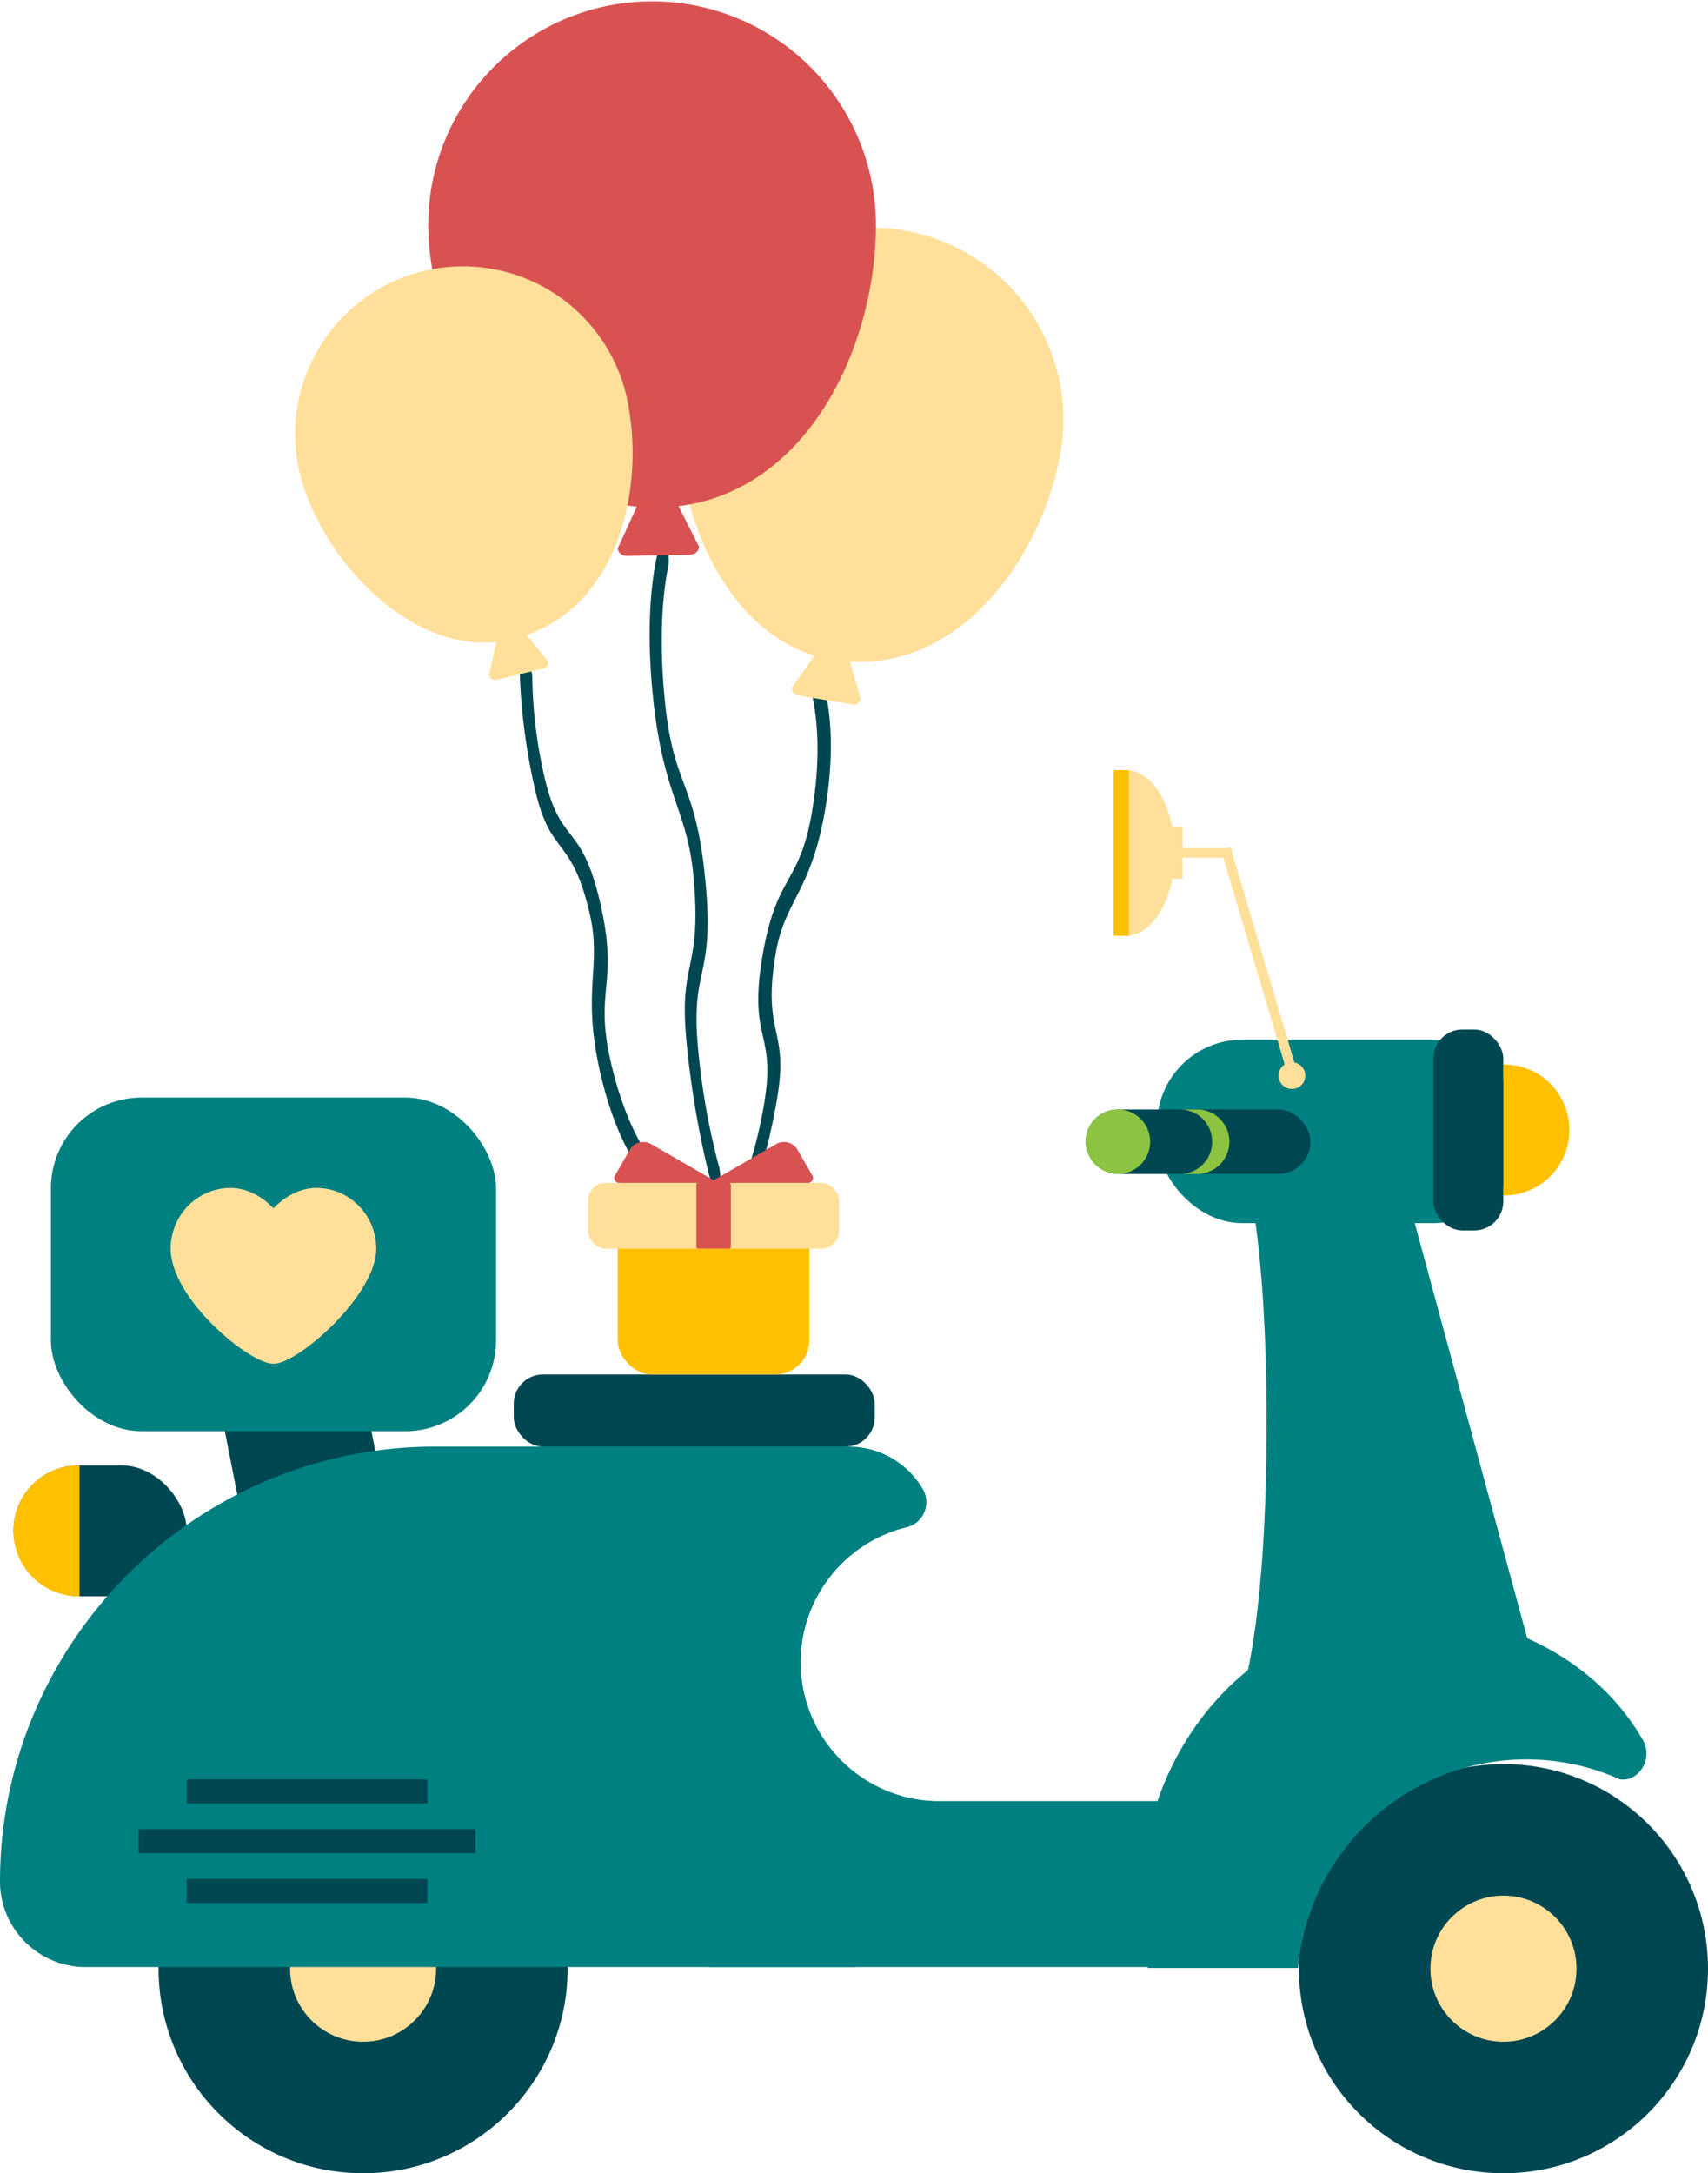 <svg viewBox="0 0 1257.71 1600" xmlns="http://www.w3.org/2000/svg" id="图层_1"><defs><style>.cls-1{fill:#004752;}.cls-2{fill:#ffdf99;}.cls-3{fill:teal;}.cls-4{fill:#ffc001;}.cls-5{fill:#8cc442;}.cls-6{fill:#d85252;}</style></defs><g id="浪漫"><rect transform="translate(-601.83 -62.56) rotate(-11.12)" rx="3.98" height="79.53" width="105.94" y="1213.93" x="537.7" class="cls-1"></rect><circle r="150.62" cy="1449.38" cx="267.38" class="cls-1"></circle><circle r="53.79" cy="1449.38" cx="267.38" class="cls-2"></circle><circle r="150.62" cy="1449.38" cx="1107.09" class="cls-1"></circle><circle r="53.79" cy="1449.38" cx="1107.09" class="cls-2"></circle><rect rx="61.1" height="122.2" width="499.75" y="1325.99" x="465.27" class="cls-3"></rect><rect rx="21.48" height="53.16" width="265.8" y="1011.89" x="378.32" class="cls-1"></rect><rect rx="66.82" height="245.66" width="327.78" y="808.04" x="37.48" class="cls-3"></rect><rect rx="48.19" height="96.37" width="127.59" y="1078.84" x="9.91" class="cls-1"></rect><path d="M57.91,1078.84h.64a0,0,0,0,1,0,0v96.37a0,0,0,0,1,0,0h-.64a48,48,0,0,1-48-48v-.37A48,48,0,0,1,57.91,1078.84Z" class="cls-4"></path><path transform="translate(-371.15 -200)" d="M960.73,1423.8h0a102.35,102.35,0,0,1,78.21-99.44c12.35-3,18.12-17.25,11.66-28.2a63,63,0,0,0-54.22-31.11h-305c-176.13,0-320.23,144.1-320.23,320.23h0a63.09,63.09,0,0,0,62.9,62.91H996.38a63.1,63.1,0,0,0,62.91-62.91V1526A102.3,102.3,0,0,1,960.73,1423.8Z" class="cls-3"></path><path transform="translate(-371.15 -200)" d="M648.24,1119.36c0-24.73-19.75-44.79-44.11-44.79-12.4,0-23.59,6.6-31.61,15-8-8.36-19.21-15-31.61-15-24.36,0-44.11,20.06-44.11,44.79,0,36.59,57.73,84.71,75.72,84.71C590.8,1204.07,648.24,1153.4,648.24,1119.36Z" class="cls-2"></path><path d="M138.3,1310H313.73a1,1,0,0,1,1,1v15.95a.81.81,0,0,1-.81.81H138.3a.81.81,0,0,1-.81-.81v-16.1a.81.81,0,0,1,.81-.81Z" class="cls-1"></path><path d="M138.3,1383.28H313.73a1,1,0,0,1,1,1v15.95a.81.81,0,0,1-.81.81H138.3a.81.81,0,0,1-.81-.81v-16.1a.81.81,0,0,1,.81-.81Z" class="cls-1"></path><path d="M102.86,1346.64H349.17a1,1,0,0,1,1,1v15.95a.81.81,0,0,1-.81.81H102.86a.81.81,0,0,1-.81-.81v-16.1a.81.81,0,0,1,.81-.81Z" class="cls-1"></path><path transform="translate(-371.15 -200)" d="M1287.31,1057.67h114l103.83,383.09H1287.31s16.51-51.24,16.51-193.08S1287.31,1057.67,1287.31,1057.67Z" class="cls-3"></path><rect rx="62.67" height="135.05" width="266.37" y="765.43" x="852.03" class="cls-3"></rect><path transform="translate(2633.73 1863.82) rotate(180)" d="M1526.12,983.73h.64a0,0,0,0,1,0,0v96.37a0,0,0,0,1,0,0h-.64a48,48,0,0,1-48-48v-.37a48,48,0,0,1,48-48Z" class="cls-4"></path><rect rx="21.39" height="147.94" width="51.52" y="757.94" x="1055.45" class="cls-1"></rect><rect rx="23.75" height="47.5" width="165.59" y="816.8" x="799.44" class="cls-1"></rect><path transform="translate(-371.15 -200)" d="M1252.7,1016.8H1240a23.75,23.75,0,0,1,23.75,23.75h0A23.75,23.75,0,0,1,1240,1064.3h12.67a23.75,23.75,0,0,0,23.75-23.75h0A23.75,23.75,0,0,0,1252.7,1016.8Z" class="cls-5"></path><circle r="23.75" cy="840.55" cx="823.19" class="cls-5"></circle><path transform="translate(-371.15 -200)" d="M1200.26,766.93h-8.14c-.34,0-.68,0-1,0V889c.34,0,.68,0,1,0h8.14c19.76,0,35.94-27.46,35.94-61h0C1236.2,794.39,1220,766.93,1200.26,766.93Z" class="cls-2"></path><rect height="121.91" width="11.24" y="567.01" x="819.96" class="cls-4"></rect><rect rx="0.81" height="38.1" width="16.13" y="608.91" x="854.76" class="cls-2"></rect><rect rx="0.35" height="7.09" width="50.77" y="624.42" x="856.22" class="cls-2"></rect><rect transform="translate(1429.89 -794.46) rotate(73.46)" rx="0.36" height="7.28" width="177.21" y="905.87" x="1210.21" class="cls-2"></rect><circle r="9.84" cy="791.9" cx="951.34" class="cls-2"></circle><path transform="translate(-371.15 -200)" d="M1495.09,1495.3A168.2,168.2,0,0,1,1564,1510c14.2,1.89,24.73-15.33,16.83-29.06-35.19-61.19-105.77-94.5-177.37-93.08-107.25,2.11-192.14,96.14-192.14,212.69a231.1,231.1,0,0,0,5.08,48.34H1327A168.82,168.82,0,0,1,1495.09,1495.3Z" class="cls-3"></path><path transform="translate(-371.15 -200)" d="M916,1095.05c2.43-.37,5-3.52,6.9-8.58a431.16,431.16,0,0,0,20.68-79c8.45-50.75-11.23-45.44-1.29-105.13,6.63-39.84,26.31-45.15,36.71-107.6,8.2-49.22,1.66-80.1-1.47-91-.82-2.84-2.26-4.2-3.91-3.79h0c-2.8.69-5.08,8.73-4,14,3.09,14.78,6.27,42.8-.45,83.13-9.23,55.46-26.34,45.31-36.71,107.6-10.29,61.81,10.26,54.38,1.49,107.07a329,329,0,0,1-19.29,69.57c-2.4,5.88-1.61,14.06,1.31,13.62Z" class="cls-1"></path><path transform="translate(-371.15 -200)" d="M756.89,687.79c-2,1.85-3.06,6.22-2.85,11.85a452.81,452.81,0,0,0,11.23,82.14c11.45,49.73,26.7,32.71,40.18,91.21,9,39.06-6.27,56.08,7.83,117.29,11.11,48.25,28.3,71.16,35.08,78.71,1.77,2,3.53,2.26,4.83.86h0c2.2-2.36,1.2-10.83-1.74-14.78-8.2-11-21.39-33.53-30.49-73.06-12.52-54.36,6.23-56.24-7.83-117.29-14-60.57-29.18-41.14-41.08-92.79a349.22,349.22,0,0,1-8.95-73c-.08-6.65-3.81-13.32-6.21-11.1Z" class="cls-1"></path><path transform="translate(-371.15 -200)" d="M898.86,1074.64c-2.22-.87-4.46-5-6-11.32a683.52,683.52,0,0,1-16.19-96.55c-6-61.18,11.94-51.4,4.94-123.36-4.68-48-22.58-57.82-29.91-133.11-5.78-59.34,1.33-94.46,4.6-106.68.86-3.19,2.23-4.53,3.73-3.76h0c2.55,1.32,4.36,11.18,3.15,17.22-3.37,16.83-7.29,49.19-2.56,97.81,6.51,66.87,22.6,58,29.91,133.11,7.25,74.51-11.38,62.08-5.19,125.61a520.21,520.21,0,0,0,15.25,85.26c2,7.34,1,16.82-1.7,15.77Z" class="cls-1"></path><path transform="translate(-371.15 -200)" d="M998.57,718.59l-39.5-6.51c-3-.5-5.16-3.14-4.71-5.86l17-24.17a2.68,2.68,0,0,1,3.18-2l19.74,3.26a2.67,2.67,0,0,1,2.36,2.92l8.31,28.34C1004.46,717.27,1001.61,719.09,998.57,718.59Z" class="cls-2"></path><path transform="translate(-371.15 -200)" d="M1152.27,531.88c-12.7,77-76,169.06-168.56,153.8-81.09-13.36-123-122.76-110.28-199.76a141.3,141.3,0,1,1,278.84,46Z" class="cls-2"></path><path transform="translate(-371.15 -200)" d="M879.44,608.37l-46.68.91c-3.6.08-6.59-2.5-6.65-5.71l14.32-31.33a3.13,3.13,0,0,1,3.21-3l23.35-.46a3.12,3.12,0,0,1,3.32,2.86l15.55,30.74C885.92,605.61,883,608.3,879.44,608.37Z" class="cls-6"></path><path transform="translate(-371.15 -200)" d="M1016.09,361.58c1.79,91-51.3,210.05-160.68,212.2-95.84,1.89-167.12-114.7-168.91-205.71a164.83,164.83,0,0,1,329.59-6.49Z" class="cls-6"></path><path transform="translate(-371.15 -200)" d="M771.05,692.28,737,700.36a4.66,4.66,0,0,1-5.78-3.13L736.73,672a2.33,2.33,0,0,1,1.87-2.69l17-4a2.34,2.34,0,0,1,2.89,1.57l16.27,20.06A4.67,4.67,0,0,1,771.05,692.28Z" class="cls-2"></path><path transform="translate(-371.15 -200)" d="M832,489.72c15.76,66.42-4.27,162.09-84.09,181-70,16.59-140.69-57.55-156.45-124A123.61,123.61,0,0,1,832,489.72Z" class="cls-2"></path><rect rx="25.01" height="141.05" width="141.05" y="870.84" x="454.92" class="cls-4"></rect><rect rx="12.97" height="48.46" width="184.8" y="870.84" x="433.05" class="cls-2"></rect><path transform="translate(-371.15 -200)" d="M969.41,1065.59l0,0-11-19.12a11.49,11.49,0,0,0-15.66-4.19l-46.08,26.61-46.09-26.61a11.49,11.49,0,0,0-15.66,4.19l-11,19.12,0,0a3.54,3.54,0,0,0,3.13,5.25H966.28A3.55,3.55,0,0,0,969.41,1065.59Z" class="cls-6"></path><rect rx="1.27" height="48.46" width="25.45" y="870.84" x="512.72" class="cls-6"></rect></g></svg>